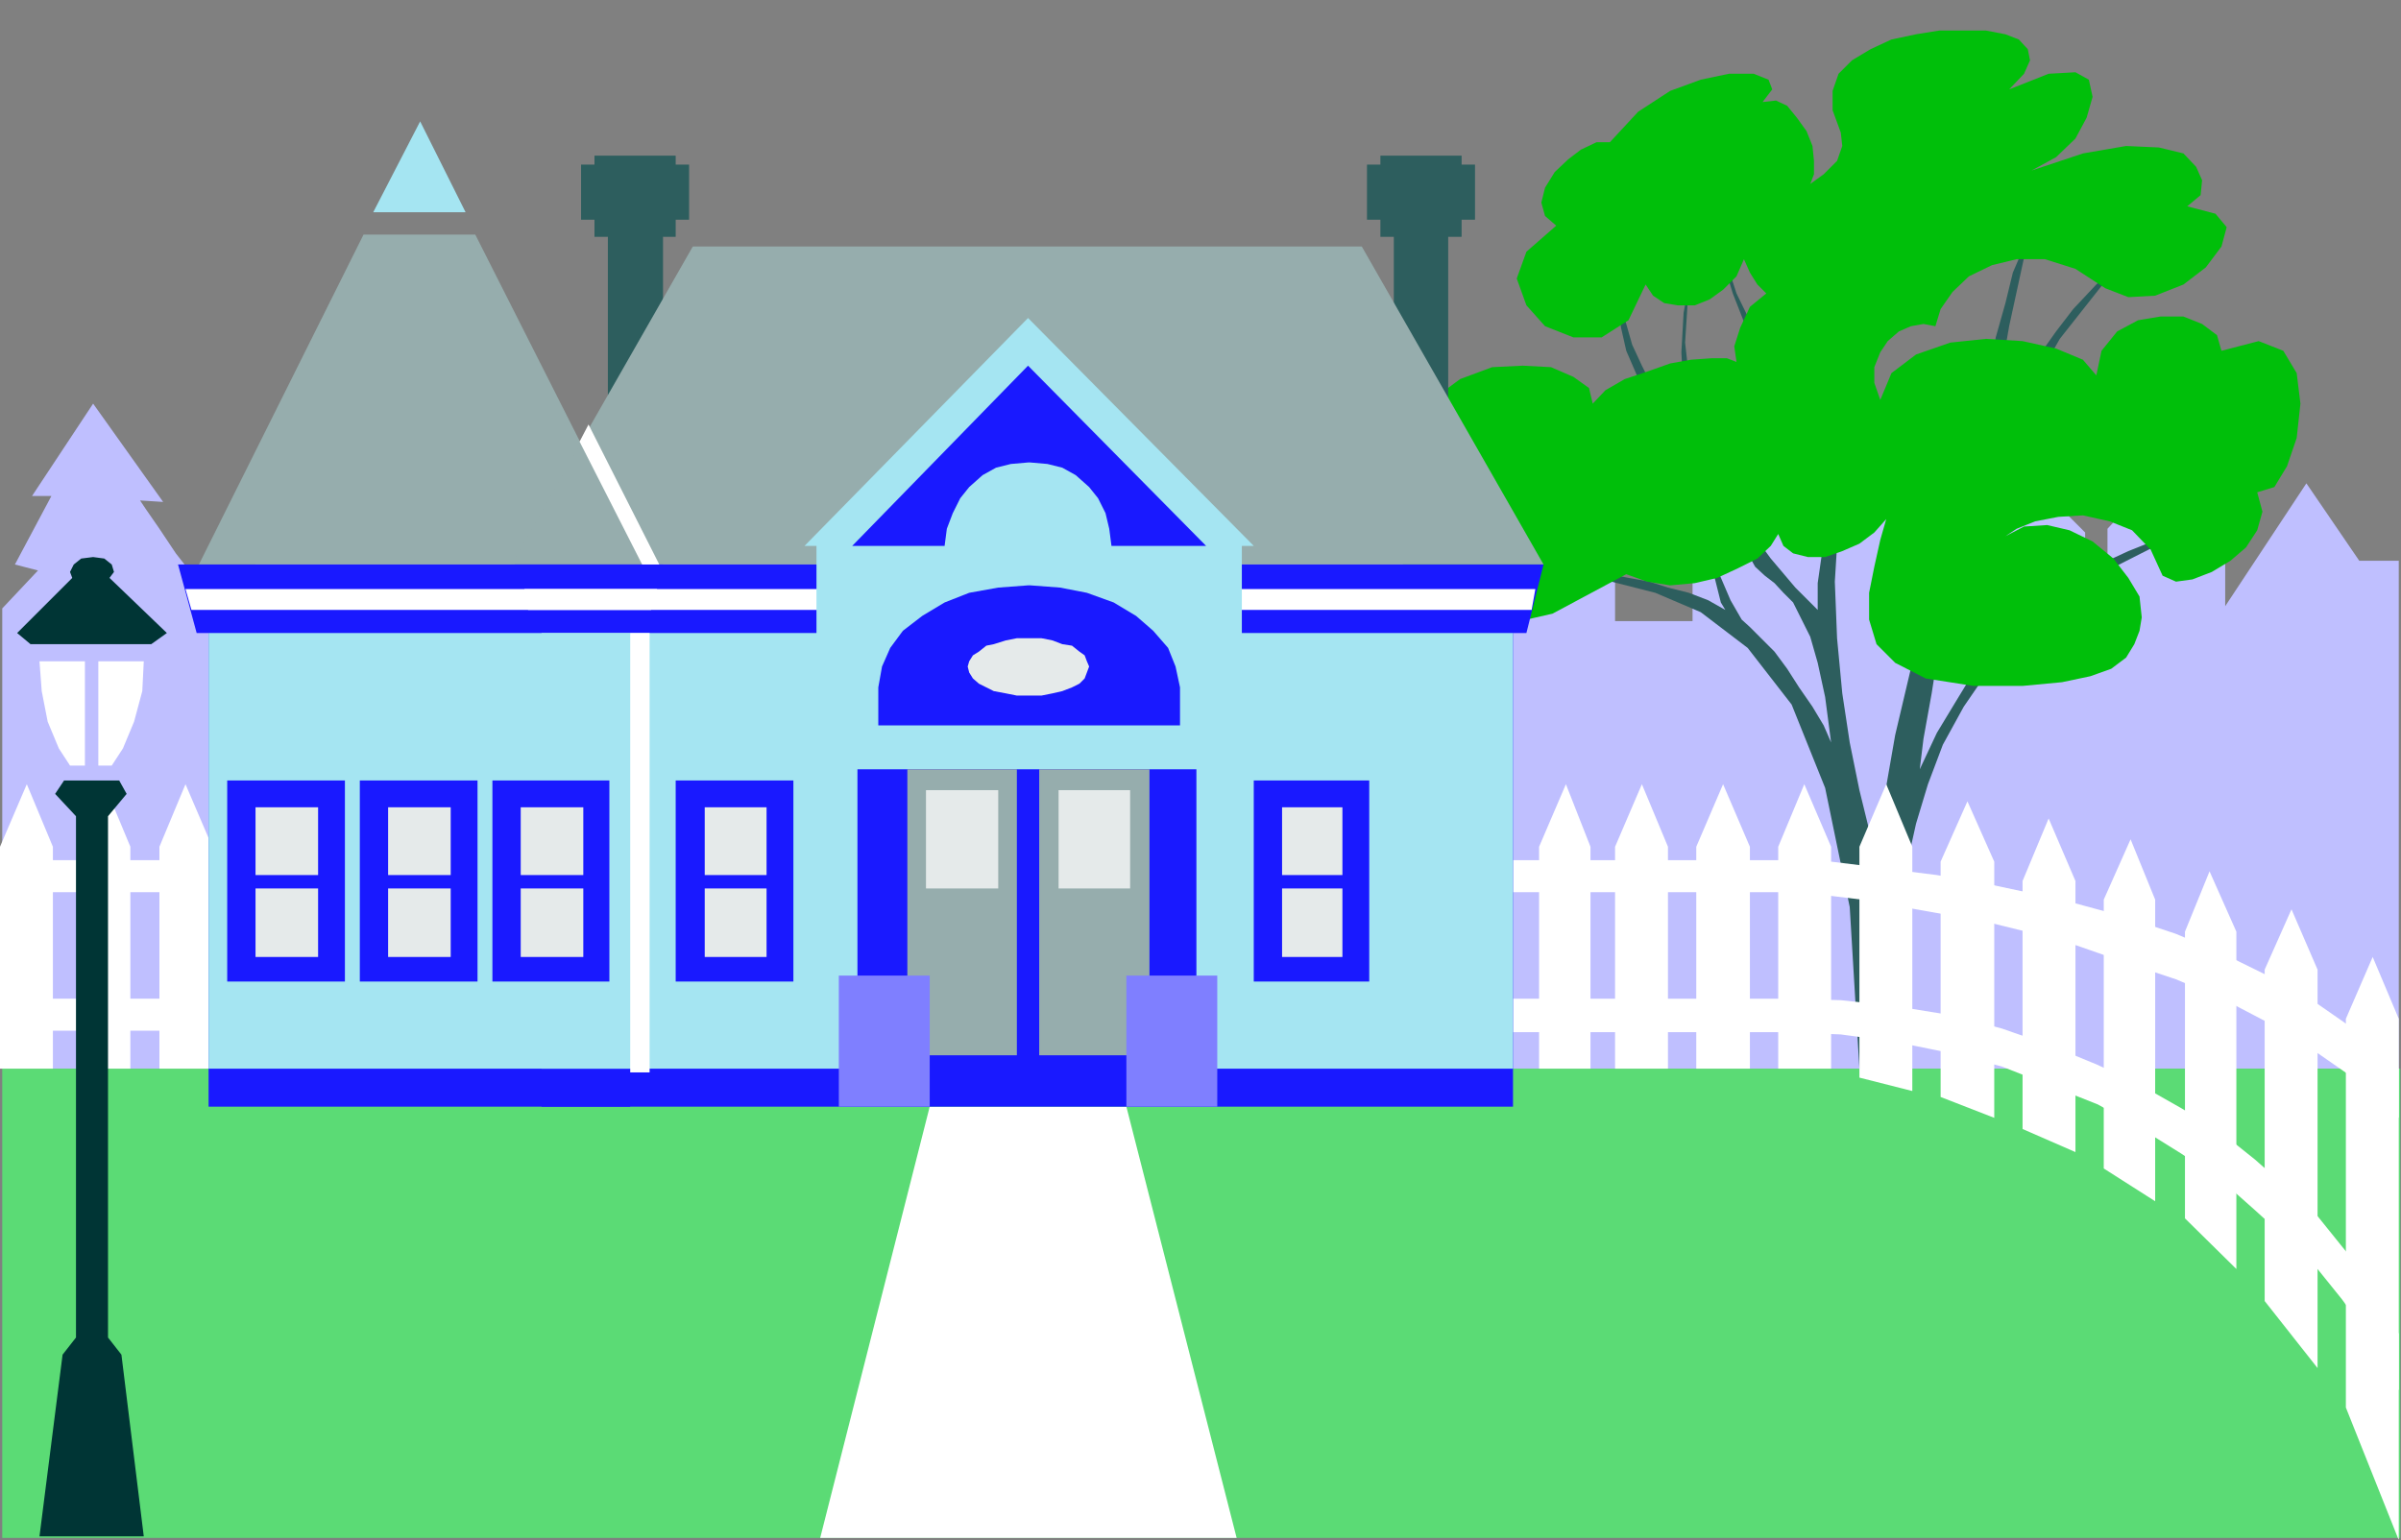 <?xml version="1.0" encoding="UTF-8" standalone="no"?>
<svg
   xmlns:ooo="http://xml.openoffice.org/svg/export"
   xmlns:dc="http://purl.org/dc/elements/1.1/"
   xmlns:cc="http://creativecommons.org/ns#"
   xmlns:rdf="http://www.w3.org/1999/02/22-rdf-syntax-ns#"
   xmlns:svg="http://www.w3.org/2000/svg"
   xmlns="http://www.w3.org/2000/svg"
   xmlns:sodipodi="http://sodipodi.sourceforge.net/DTD/sodipodi-0.dtd"
   xmlns:inkscape="http://www.inkscape.org/namespaces/inkscape"
   version="1.2"
   width="32.23mm"
   height="20.68mm"
   viewBox="0 0 3223 2068"
   preserveAspectRatio="xMidYMid"
   xml:space="preserve"
   id="svg213"
   sodipodi:docname="bhomes2.svg"
   style="fill-rule:evenodd;stroke-width:28.222;stroke-linejoin:round"
   inkscape:version="0.92.5 (2060ec1f9f, 2020-04-08)"><rect x="0" y="0" width="3223" height="2068" fill="#808080" stroke="none"/><sodipodi:namedview
   pagecolor="#ffffff"
   bordercolor="#666666"
   borderopacity="1"
   objecttolerance="10"
   gridtolerance="10"
   guidetolerance="10"
   inkscape:pageopacity="0"
   inkscape:pageshadow="2"
   inkscape:window-width="664"
   inkscape:window-height="487"
   id="namedview215"
   showgrid="false"
   inkscape:zoom="0.2102413"
   inkscape:cx="60.925985"
   inkscape:cy="39.080313"
   inkscape:window-x="0"
   inkscape:window-y="0"
   inkscape:window-maximized="0"
   inkscape:current-layer="svg213" />
 <defs
   class="ClipPathGroup"
   id="defs8">
  <clipPath
   id="presentation_clip_path"
   clipPathUnits="userSpaceOnUse">
   <rect
   x="0"
   y="0"
   width="21000"
   height="29700"
   id="rect2" />
  </clipPath>
  <clipPath
   id="presentation_clip_path_shrink"
   clipPathUnits="userSpaceOnUse">
   <rect
   x="21"
   y="29"
   width="20958"
   height="29641"
   id="rect5" />
  </clipPath>
 </defs>
 <defs
   class="TextShapeIndex"
   id="defs12">
  <g
   ooo:slide="id1"
   ooo:id-list="id3"
   id="g10" />
 </defs>
 <defs
   class="EmbeddedBulletChars"
   id="defs44">
  <g
   id="bullet-char-template-57356"
   transform="matrix(4.8828125e-4,0,0,-4.8828125e-4,0,0)">
   <path
   d="M 580,1141 1163,571 580,0 -4,571 Z"
   id="path14"
   inkscape:connector-curvature="0" />
  </g>
  <g
   id="bullet-char-template-57354"
   transform="matrix(4.8828125e-4,0,0,-4.8828125e-4,0,0)">
   <path
   d="M 8,1128 H 1137 V 0 H 8 Z"
   id="path17"
   inkscape:connector-curvature="0" />
  </g>
  <g
   id="bullet-char-template-10146"
   transform="matrix(4.8828125e-4,0,0,-4.8828125e-4,0,0)">
   <path
   d="M 174,0 602,739 174,1481 1456,739 Z M 1358,739 309,1346 659,739 Z"
   id="path20"
   inkscape:connector-curvature="0" />
  </g>
  <g
   id="bullet-char-template-10132"
   transform="matrix(4.8828125e-4,0,0,-4.8828125e-4,0,0)">
   <path
   d="M 2015,739 1276,0 H 717 l 543,543 H 174 v 393 h 1086 l -543,545 h 557 z"
   id="path23"
   inkscape:connector-curvature="0" />
  </g>
  <g
   id="bullet-char-template-10007"
   transform="matrix(4.8828125e-4,0,0,-4.8828125e-4,0,0)">
   <path
   d="m 0,-2 c -7,16 -16,29 -25,39 l 381,530 c -94,256 -141,385 -141,387 0,25 13,38 40,38 9,0 21,-2 34,-5 21,4 42,12 65,25 l 27,-13 111,-251 280,301 64,-25 24,25 c 21,-10 41,-24 62,-43 C 886,937 835,863 770,784 769,783 710,716 594,584 L 774,223 c 0,-27 -21,-55 -63,-84 l 16,-20 C 717,90 699,76 672,76 641,76 570,178 457,381 L 164,-76 c -22,-34 -53,-51 -92,-51 -42,0 -63,17 -64,51 -7,9 -10,24 -10,44 0,9 1,19 2,30 z"
   id="path26"
   inkscape:connector-curvature="0" />
  </g>
  <g
   id="bullet-char-template-10004"
   transform="matrix(4.8828125e-4,0,0,-4.8828125e-4,0,0)">
   <path
   d="M 285,-33 C 182,-33 111,30 74,156 52,228 41,333 41,471 c 0,78 14,145 41,201 34,71 87,106 158,106 53,0 88,-31 106,-94 l 23,-176 c 8,-64 28,-97 59,-98 l 735,706 c 11,11 33,17 66,17 42,0 63,-15 63,-46 V 965 c 0,-36 -10,-64 -30,-84 L 442,47 C 390,-6 338,-33 285,-33 Z"
   id="path29"
   inkscape:connector-curvature="0" />
  </g>
  <g
   id="bullet-char-template-9679"
   transform="matrix(4.8828125e-4,0,0,-4.8828125e-4,0,0)">
   <path
   d="M 813,0 C 632,0 489,54 383,161 276,268 223,411 223,592 c 0,181 53,324 160,431 106,107 249,161 430,161 179,0 323,-54 432,-161 108,-107 162,-251 162,-431 0,-180 -54,-324 -162,-431 C 1136,54 992,0 813,0 Z"
   id="path32"
   inkscape:connector-curvature="0" />
  </g>
  <g
   id="bullet-char-template-8226"
   transform="matrix(4.8828125e-4,0,0,-4.8828125e-4,0,0)">
   <path
   d="m 346,457 c -73,0 -137,26 -191,78 -54,51 -81,114 -81,188 0,73 27,136 81,188 54,52 118,78 191,78 73,0 134,-26 185,-79 51,-51 77,-114 77,-187 0,-75 -25,-137 -76,-188 -50,-52 -112,-78 -186,-78 z"
   id="path35"
   inkscape:connector-curvature="0" />
  </g>
  <g
   id="bullet-char-template-8211"
   transform="matrix(4.8828125e-4,0,0,-4.8828125e-4,0,0)">
   <path
   d="M -4,459 H 1135 V 606 H -4 Z"
   id="path38"
   inkscape:connector-curvature="0" />
  </g>
  <g
   id="bullet-char-template-61548"
   transform="matrix(4.8828125e-4,0,0,-4.8828125e-4,0,0)">
   <path
   d="m 173,740 c 0,163 58,303 173,419 116,115 255,173 419,173 163,0 302,-58 418,-173 116,-116 174,-256 174,-419 0,-163 -58,-303 -174,-418 C 1067,206 928,148 765,148 601,148 462,206 346,322 231,437 173,577 173,740 Z"
   id="path41"
   inkscape:connector-curvature="0" />
  </g>
 </defs>
 <g
   id="g49"
   transform="translate(-8888,-13816)">
  <g
   id="id2"
   class="Master_Slide">
   <g
   id="bg-id2"
   class="Background" />
   <g
   id="bo-id2"
   class="BackgroundObjects" />
  </g>
 </g>
 <g
   class="SlideGroup"
   id="g211"
   transform="translate(-8888,-13816)">
  <g
   id="g209">
   <g
   id="container-id1">
    <g
   id="id1"
   class="Slide"
   clip-path="url(#presentation_clip_path)">
     <g
   class="Page"
   id="g205">
      <g
   class="Graphic"
   id="g203">
       <g
   id="id3">
        <rect
   class="BoundingBox"
   x="8888"
   y="13816"
   width="3223"
   height="2068"
   id="rect51"
   style="fill:none;stroke:none" />
        <defs
   id="defs56">
         <clipPath
   id="clip_path_1"
   clipPathUnits="userSpaceOnUse">
          <path
   d="m 8888,13816 h 3222 v 2067 H 8888 Z"
   id="path53"
   inkscape:connector-curvature="0" />
         </clipPath>
        </defs>
        <g
   clip-path="url(#clip_path_1)"
   id="g200">
         <path
   d="m 12108,14569 h -53 l -71,-104 -109,165 v -117 l -89,-61 -69,74 v 73 h -30 v -68 l -102,-102 h -15 -41 -56 -64 -66 -56 -40 -18 l -8,5 -12,13 -21,20 -23,23 -20,23 -20,18 -13,15 -5,5 h 53 v 99 h -104 v -38 -81 -82 -35 l -13,2 h -35 -48 -54 -56 l -48,-2 h -36 -12 v 63 h -341 v 56 l -20,3 -21,7 -20,11 -20,15 -16,18 -12,20 -10,23 -3,25 h -33 l -5,-45 -10,-33 -15,-21 -18,-7 -18,5 -15,17 -10,36 -6,48 h -94 v -279 h -56 v 89 h -310 l -61,-94 -58,94 h -351 v 117 h -89 l -18,-23 -22,-33 -18,-26 -8,-12 31,2 -94,-132 -82,124 h 26 l -49,92 31,8 -48,51 v 618 h 3217 z"
   id="path58"
   inkscape:connector-curvature="0"
   style="fill:#bfbfff;stroke:none" />
         <path
   d="m 12111,15881 v -630 H 8891 v 630 z"
   id="path60"
   inkscape:connector-curvature="0"
   style="fill:#5bdb75;stroke:none" />
         <path
   d="m 11005,14587 46,10 59,15 61,26 63,48 59,76 45,112 33,160 13,217 h 51 v -36 -43 -43 l 2,-49 3,-51 8,-53 12,-54 16,-53 20,-53 28,-51 35,-51 44,-48 53,-44 61,-40 71,-36 84,-30 -15,2 -15,5 -23,5 -23,8 -26,10 -25,10 -28,13 -30,18 -31,18 -28,22 -30,26 -31,30 -28,33 -25,41 -26,43 -23,49 5,-41 11,-61 12,-76 21,-92 33,-97 45,-104 61,-107 82,-104 -33,31 -31,33 -23,30 -22,31 -18,30 -16,28 -12,28 -13,23 3,-61 15,-86 20,-92 31,-64 -16,21 -15,28 -15,35 -10,41 -13,46 -8,48 -5,51 -2,51 -13,28 -18,48 -23,61 -22,77 -23,81 -21,89 -15,86 -8,87 -12,-46 -13,-53 -13,-64 -10,-66 -7,-74 -3,-76 5,-81 10,-84 16,-79 17,-69 16,-61 15,-51 15,-43 15,-36 13,-30 10,-21 -13,21 -17,35 -21,49 -20,56 -20,61 -21,66 -12,63 -8,64 -13,-36 -23,-40 -25,-44 -25,-43 -26,-43 -20,-41 -13,-40 -5,-36 v 33 l 13,43 20,51 28,54 28,53 25,51 18,41 10,28 -2,38 -8,38 -5,35 v 36 l -30,-30 -33,-39 -33,-45 -31,-51 -25,-56 -18,-66 -8,-72 5,-78 -7,38 -3,53 3,59 10,56 -18,-16 -18,-23 -15,-28 -15,-30 -13,-28 -8,-28 -7,-23 -3,-18 v 21 l 3,25 7,31 13,30 13,33 20,31 23,25 25,23 11,23 10,23 10,23 13,23 12,20 13,18 10,18 13,12 13,10 12,13 13,13 10,20 13,26 10,35 10,46 8,61 -10,-23 -15,-25 -18,-26 -16,-25 -17,-23 -18,-18 -15,-15 -11,-10 -15,-26 -15,-35 -13,-33 -5,-13 5,25 8,31 7,28 6,10 -23,-13 -26,-10 -28,-7 -25,-8 -28,-5 -25,-5 h -23 z"
   id="path62"
   inkscape:connector-curvature="0"
   style="fill:#2d5e5e;stroke:none" />
         <path
   d="m 11318,14063 5,-13 v -18 l -2,-20 -8,-20 -13,-18 -13,-16 -15,-7 -18,2 13,-17 -5,-13 -20,-8 h -33 l -38,8 -41,15 -43,28 -38,41 h -18 l -21,10 -17,13 -18,17 -13,21 -5,20 5,18 15,13 -40,35 -13,36 13,36 25,28 38,15 h 38 l 36,-23 23,-48 10,15 15,10 18,3 h 23 l 20,-8 18,-13 18,-18 10,-23 8,18 10,16 10,10 2,2 -22,18 -13,28 -8,25 3,21 -13,-5 h -20 l -28,2 -28,5 -31,11 -30,10 -26,15 -17,18 -5,-21 -21,-15 -30,-13 -38,-2 -41,2 -43,16 -38,28 -31,40 -18,54 -5,58 10,59 26,48 40,36 61,10 79,-18 99,-53 28,10 31,5 33,-3 30,-7 28,-13 26,-13 18,-17 10,-16 7,16 13,10 20,5 h 23 l 23,-8 23,-10 20,-15 16,-18 -8,28 -8,36 -7,35 v 36 l 10,33 25,25 41,21 64,10 h 66 l 53,-5 38,-8 28,-10 20,-15 11,-18 7,-18 3,-18 -3,-28 -15,-25 -20,-26 -28,-23 -31,-15 -30,-7 -31,2 -25,13 15,-10 25,-10 31,-6 33,-2 36,8 30,12 25,26 16,35 18,8 22,-3 26,-10 25,-15 21,-18 15,-23 7,-25 -7,-26 23,-7 17,-28 13,-38 5,-46 -5,-41 -18,-30 -33,-13 -50,13 -6,-21 -20,-15 -25,-10 h -31 l -30,5 -28,15 -21,26 -7,33 -18,-21 -36,-15 -45,-10 -49,-3 -48,5 -46,16 -33,25 -15,36 -8,-23 v -21 l 8,-20 10,-15 15,-13 16,-7 17,-3 16,3 7,-23 16,-23 22,-21 31,-15 33,-8 h 38 l 41,13 40,26 31,12 36,-2 38,-15 30,-23 21,-28 7,-26 -15,-18 -38,-10 18,-15 2,-20 -8,-18 -17,-18 -33,-8 -44,-2 -58,10 -69,23 33,-18 26,-25 15,-28 8,-28 -5,-23 -18,-10 -36,2 -53,21 20,-21 8,-18 -3,-15 -12,-13 -18,-7 -26,-5 h -30 -33 l -31,5 -33,7 -28,13 -25,15 -18,18 -8,23 v 26 l 11,30 2,18 -7,20 -18,18 z"
   id="path64"
   inkscape:connector-curvature="0"
   style="fill:#00bf0a;stroke:none" />
         <path
   d="m 8924,14869 35,84 v 298 h -71 v -298 z"
   id="path66"
   inkscape:connector-curvature="0"
   style="fill:#ffffff;stroke:none" />
         <path
   d="m 9028,14869 35,84 v 298 h -71 v -298 z"
   id="path68"
   inkscape:connector-curvature="0"
   style="fill:#ffffff;stroke:none" />
         <path
   d="m 9137,14869 36,84 v 298 h -71 v -298 z"
   id="path70"
   inkscape:connector-curvature="0"
   style="fill:#ffffff;stroke:none" />
         <path
   d="m 8888,15014 v -43 h 308 v 43 z"
   id="path72"
   inkscape:connector-curvature="0"
   style="fill:#ffffff;stroke:none" />
         <path
   d="m 8888,15200 v -43 h 308 v 43 z"
   id="path74"
   inkscape:connector-curvature="0"
   style="fill:#ffffff;stroke:none" />
         <path
   d="m 10990,14869 33,84 v 298 h -69 v -298 z"
   id="path76"
   inkscape:connector-curvature="0"
   style="fill:#ffffff;stroke:none" />
         <path
   d="m 11092,14869 35,84 v 298 h -71 v -298 z"
   id="path78"
   inkscape:connector-curvature="0"
   style="fill:#ffffff;stroke:none" />
         <path
   d="m 11201,14869 36,84 v 298 h -72 v -298 z"
   id="path80"
   inkscape:connector-curvature="0"
   style="fill:#ffffff;stroke:none" />
         <path
   d="m 11310,14869 36,84 v 298 h -71 v -298 z"
   id="path82"
   inkscape:connector-curvature="0"
   style="fill:#ffffff;stroke:none" />
         <path
   d="m 11420,14869 35,84 v 328 l -71,-18 v -310 z"
   id="path84"
   inkscape:connector-curvature="0"
   style="fill:#ffffff;stroke:none" />
         <path
   d="m 11529,14892 36,81 v 344 l -72,-28 v -316 z"
   id="path86"
   inkscape:connector-curvature="0"
   style="fill:#ffffff;stroke:none" />
         <path
   d="m 11638,14915 36,84 v 364 l -71,-31 v -333 z"
   id="path88"
   inkscape:connector-curvature="0"
   style="fill:#ffffff;stroke:none" />
         <path
   d="m 11748,14943 33,81 v 405 l -69,-44 v -361 z"
   id="path90"
   inkscape:connector-curvature="0"
   style="fill:#ffffff;stroke:none" />
         <path
   d="m 11854,14986 36,81 v 453 l -69,-68 v -385 z"
   id="path92"
   inkscape:connector-curvature="0"
   style="fill:#ffffff;stroke:none" />
         <path
   d="m 11964,15037 35,81 v 535 l -71,-90 v -445 z"
   id="path94"
   inkscape:connector-curvature="0"
   style="fill:#ffffff;stroke:none" />
         <path
   d="m 12073,15101 35,83 v 700 l -71,-178 v -522 z"
   id="path96"
   inkscape:connector-curvature="0"
   style="fill:#ffffff;stroke:none" />
         <path
   d="m 10916,15014 h 23 43 54 63 61 54 43 23 13 l 20,3 33,2 41,5 45,8 56,10 59,10 61,15 66,18 66,23 69,23 66,28 63,33 61,38 59,41 50,46 v -66 l -50,-46 -59,-41 -61,-35 -63,-31 -66,-28 -69,-23 -66,-18 -66,-15 -61,-13 -59,-10 -56,-7 -45,-6 -41,-5 h -33 l -20,-2 h -13 -23 -43 -54 -61 -63 -54 -43 -23 z"
   id="path98"
   inkscape:connector-curvature="0"
   style="fill:#ffffff;stroke:none" />
         <path
   d="m 10916,15202 h 23 43 54 63 61 54 43 23 l 79,3 73,10 74,15 69,18 66,26 63,25 59,33 53,33 54,36 45,40 43,39 41,40 33,41 31,43 25,41 20,38 v -76 l -20,-38 -25,-41 -31,-38 -33,-41 -41,-38 -43,-38 -45,-36 -54,-33 -53,-30 -59,-28 -63,-26 -66,-23 -69,-18 -74,-12 -73,-8 -79,-2 h -23 -43 -54 -61 -63 -54 -43 -23 z"
   id="path100"
   inkscape:connector-curvature="0"
   style="fill:#ffffff;stroke:none" />
         <path
   d="m 10400,15302 148,579 h -559 l 147,-579 z"
   id="path102"
   inkscape:connector-curvature="0"
   style="fill:#ffffff;stroke:none" />
         <path
   d="m 9002,14704 v 140 h -20 l -15,-23 -15,-36 -8,-41 -3,-40 z"
   id="path104"
   inkscape:connector-curvature="0"
   style="fill:#ffffff;stroke:none" />
         <path
   d="m 9091,14681 21,-15 -77,-74 6,-8 -3,-10 -10,-8 -15,-2 -16,2 -10,8 -5,10 3,8 -74,74 18,15 z"
   id="path106"
   inkscape:connector-curvature="0"
   style="fill:#003535;stroke:none" />
         <path
   d="m 9020,14704 v 140 h 18 l 15,-23 15,-36 11,-41 2,-40 z"
   id="path108"
   inkscape:connector-curvature="0"
   style="fill:#ffffff;stroke:none" />
         <path
   d="m 9081,15879 -30,-244 -18,-23 v -700 l 25,-30 -10,-18 h -74 l -12,18 28,30 v 700 l -18,23 -31,244 z"
   id="path110"
   inkscape:connector-curvature="0"
   style="fill:#003535;stroke:none" />
         <path
   d="m 10832,14358 v -224 h 18 v -23 h 18 v -74 h -18 v -12 h -109 v 12 h -18 v 74 h 18 v 23 h 18 v 224 z"
   id="path112"
   inkscape:connector-curvature="0"
   style="fill:#2d5e5e;stroke:none" />
         <path
   d="m 9704,14358 v -224 h -18 v -23 h -18 v -74 h 18 v -12 h 109 v 12 h 18 v 74 h -18 v 23 h -17 v 224 z"
   id="path114"
   inkscape:connector-curvature="0"
   style="fill:#2d5e5e;stroke:none" />
         <path
   d="m 9526,14131 224,443 h -595 l 221,-443 z"
   id="path116"
   inkscape:connector-curvature="0"
   style="fill:#96adad;stroke:none" />
         <path
   d="m 9574,14574 244,-427 h 898 l 244,427 z"
   id="path118"
   inkscape:connector-curvature="0"
   style="fill:#96adad;stroke:none" />
         <path
   d="m 10919,15302 v -636 h 18 l 23,-92 H 9579 l 28,92 h 8 v 636 z"
   id="path120"
   inkscape:connector-curvature="0"
   style="fill:#1919ff;stroke:none" />
         <path
   d="m 9734,15302 v -636 h 18 l 26,-92 h -651 l 25,92 h 16 v 636 z"
   id="path122"
   inkscape:connector-curvature="0"
   style="fill:#1919ff;stroke:none" />
         <path
   d="m 9513,14101 -61,-122 -63,122 z"
   id="path124"
   inkscape:connector-curvature="0"
   style="fill:#a5e5f2;stroke:none" />
         <path
   d="m 9592,14607 h 1357 l -5,28 H 9597 Z"
   id="path126"
   inkscape:connector-curvature="0"
   style="fill:#ffffff;stroke:none" />
         <path
   d="m 9762,14635 h -617 l -8,-28 h 633 z"
   id="path128"
   inkscape:connector-curvature="0"
   style="fill:#ffffff;stroke:none" />
         <path
   d="m 10494,15251 v -585 h 425 v 585 z"
   id="path130"
   inkscape:connector-curvature="0"
   style="fill:#a5e5f2;stroke:none" />
         <path
   d="m 10039,15251 v -585 h -424 v 585 z"
   id="path132"
   inkscape:connector-curvature="0"
   style="fill:#a5e5f2;stroke:none" />
         <path
   d="m 9734,15251 v -585 h -566 v 585 z"
   id="path134"
   inkscape:connector-curvature="0"
   style="fill:#a5e5f2;stroke:none" />
         <path
   d="m 9351,15134 v -270 h -158 v 270 z"
   id="path136"
   inkscape:connector-curvature="0"
   style="fill:#1919ff;stroke:none" />
         <path
   d="m 9706,15134 v -270 h -157 v 270 z"
   id="path138"
   inkscape:connector-curvature="0"
   style="fill:#1919ff;stroke:none" />
         <path
   d="m 9529,15134 v -270 h -158 v 270 z"
   id="path140"
   inkscape:connector-curvature="0"
   style="fill:#1919ff;stroke:none" />
         <path
   d="m 9953,15134 v -270 h -158 v 270 z"
   id="path142"
   inkscape:connector-curvature="0"
   style="fill:#1919ff;stroke:none" />
         <path
   d="m 10726,15134 v -270 h -155 v 270 z"
   id="path144"
   inkscape:connector-curvature="0"
   style="fill:#1919ff;stroke:none" />
         <path
   d="m 9330,15118 v -234 h -117 v 234 z"
   id="path146"
   inkscape:connector-curvature="0"
   style="fill:#1919ff;stroke:none" />
         <path
   d="m 9686,15118 v -234 h -117 v 234 z"
   id="path148"
   inkscape:connector-curvature="0"
   style="fill:#1919ff;stroke:none" />
         <path
   d="m 9508,15118 v -234 h -117 v 234 z"
   id="path150"
   inkscape:connector-curvature="0"
   style="fill:#1919ff;stroke:none" />
         <path
   d="m 9933,15118 v -234 h -117 v 234 z"
   id="path152"
   inkscape:connector-curvature="0"
   style="fill:#1919ff;stroke:none" />
         <path
   d="m 10705,15118 v -234 h -114 v 234 z"
   id="path154"
   inkscape:connector-curvature="0"
   style="fill:#1919ff;stroke:none" />
         <path
   d="m 10555,14849 v -300 h 16 l -303,-306 -300,306 h 16 v 300 z"
   id="path156"
   inkscape:connector-curvature="0"
   style="fill:#a5e5f2;stroke:none" />
         <path
   d="m 10271,14602 40,3 36,7 36,13 30,18 23,20 20,23 10,25 6,28 v 16 15 15 5 h -405 v -5 -15 -15 -16 l 5,-28 11,-25 17,-23 26,-20 30,-18 33,-13 39,-7 40,-3 z"
   id="path158"
   inkscape:connector-curvature="0"
   style="fill:#1919ff;stroke:none" />
         <path
   d="m 10271,14437 23,2 20,5 18,10 18,16 12,15 10,20 5,21 3,23 h 127 l -239,-242 -236,242 h 124 l 3,-23 8,-21 10,-20 12,-15 18,-16 18,-10 20,-5 23,-2 z"
   id="path160"
   inkscape:connector-curvature="0"
   style="fill:#1919ff;stroke:none" />
         <path
   d="m 10431,15233 v -384 h -148 v 384 z"
   id="path162"
   inkscape:connector-curvature="0"
   style="fill:#96adad;stroke:none" />
         <path
   d="m 10106,15233 v -384 h 147 v 384 z"
   id="path164"
   inkscape:connector-curvature="0"
   style="fill:#96adad;stroke:none" />
         <path
   d="m 10522,15302 v -176 h -122 v 176 z"
   id="path166"
   inkscape:connector-curvature="0"
   style="fill:#7f7fff;stroke:none" />
         <path
   d="m 10014,15302 v -176 h 122 v 176 z"
   id="path168"
   inkscape:connector-curvature="0"
   style="fill:#7f7fff;stroke:none" />
         <path
   d="m 10405,15009 v -132 h -96 v 132 z"
   id="path170"
   inkscape:connector-curvature="0"
   style="fill:#e5eaea;stroke:none" />
         <path
   d="m 10268,14750 h -15 l -15,-3 -16,-3 -10,-5 -10,-5 -8,-7 -5,-8 -2,-8 2,-7 5,-8 8,-5 10,-8 10,-2 16,-5 15,-3 h 15 18 l 15,3 13,5 13,2 10,8 7,5 3,8 3,7 -3,8 -3,8 -7,7 -10,5 -13,5 -13,3 -15,3 z"
   id="path172"
   inkscape:connector-curvature="0"
   style="fill:#e5eaea;stroke:none" />
         <path
   d="m 10131,15009 v -132 h 97 v 132 z"
   id="path174"
   inkscape:connector-curvature="0"
   style="fill:#e5eaea;stroke:none" />
         <path
   d="m 9315,14991 v -91 h -84 v 91 z"
   id="path176"
   inkscape:connector-curvature="0"
   style="fill:#e5eaea;stroke:none" />
         <path
   d="m 9315,15101 v -92 h -84 v 92 z"
   id="path178"
   inkscape:connector-curvature="0"
   style="fill:#e5eaea;stroke:none" />
         <path
   d="m 9671,14991 v -91 h -84 v 91 z"
   id="path180"
   inkscape:connector-curvature="0"
   style="fill:#e5eaea;stroke:none" />
         <path
   d="m 9671,15101 v -92 h -84 v 92 z"
   id="path182"
   inkscape:connector-curvature="0"
   style="fill:#e5eaea;stroke:none" />
         <path
   d="m 9493,14991 v -91 h -84 v 91 z"
   id="path184"
   inkscape:connector-curvature="0"
   style="fill:#e5eaea;stroke:none" />
         <path
   d="m 9493,15101 v -92 h -84 v 92 z"
   id="path186"
   inkscape:connector-curvature="0"
   style="fill:#e5eaea;stroke:none" />
         <path
   d="m 9917,14991 v -91 h -83 v 91 z"
   id="path188"
   inkscape:connector-curvature="0"
   style="fill:#e5eaea;stroke:none" />
         <path
   d="m 9917,15101 v -92 h -83 v 92 z"
   id="path190"
   inkscape:connector-curvature="0"
   style="fill:#e5eaea;stroke:none" />
         <path
   d="m 10690,14991 v -91 h -81 v 91 z"
   id="path192"
   inkscape:connector-curvature="0"
   style="fill:#e5eaea;stroke:none" />
         <path
   d="m 10690,15101 v -92 h -81 v 92 z"
   id="path194"
   inkscape:connector-curvature="0"
   style="fill:#e5eaea;stroke:none" />
         <path
   d="m 9773,14574 -95,-188 -12,23 84,165 z"
   id="path196"
   inkscape:connector-curvature="0"
   style="fill:#ffffff;stroke:none" />
         <path
   d="m 9760,15256 v -590 h -26 v 590 z"
   id="path198"
   inkscape:connector-curvature="0"
   style="fill:#ffffff;stroke:none" />
        </g>
       </g>
      </g>
     </g>
    </g>
   </g>
  </g>
 </g>
</svg>